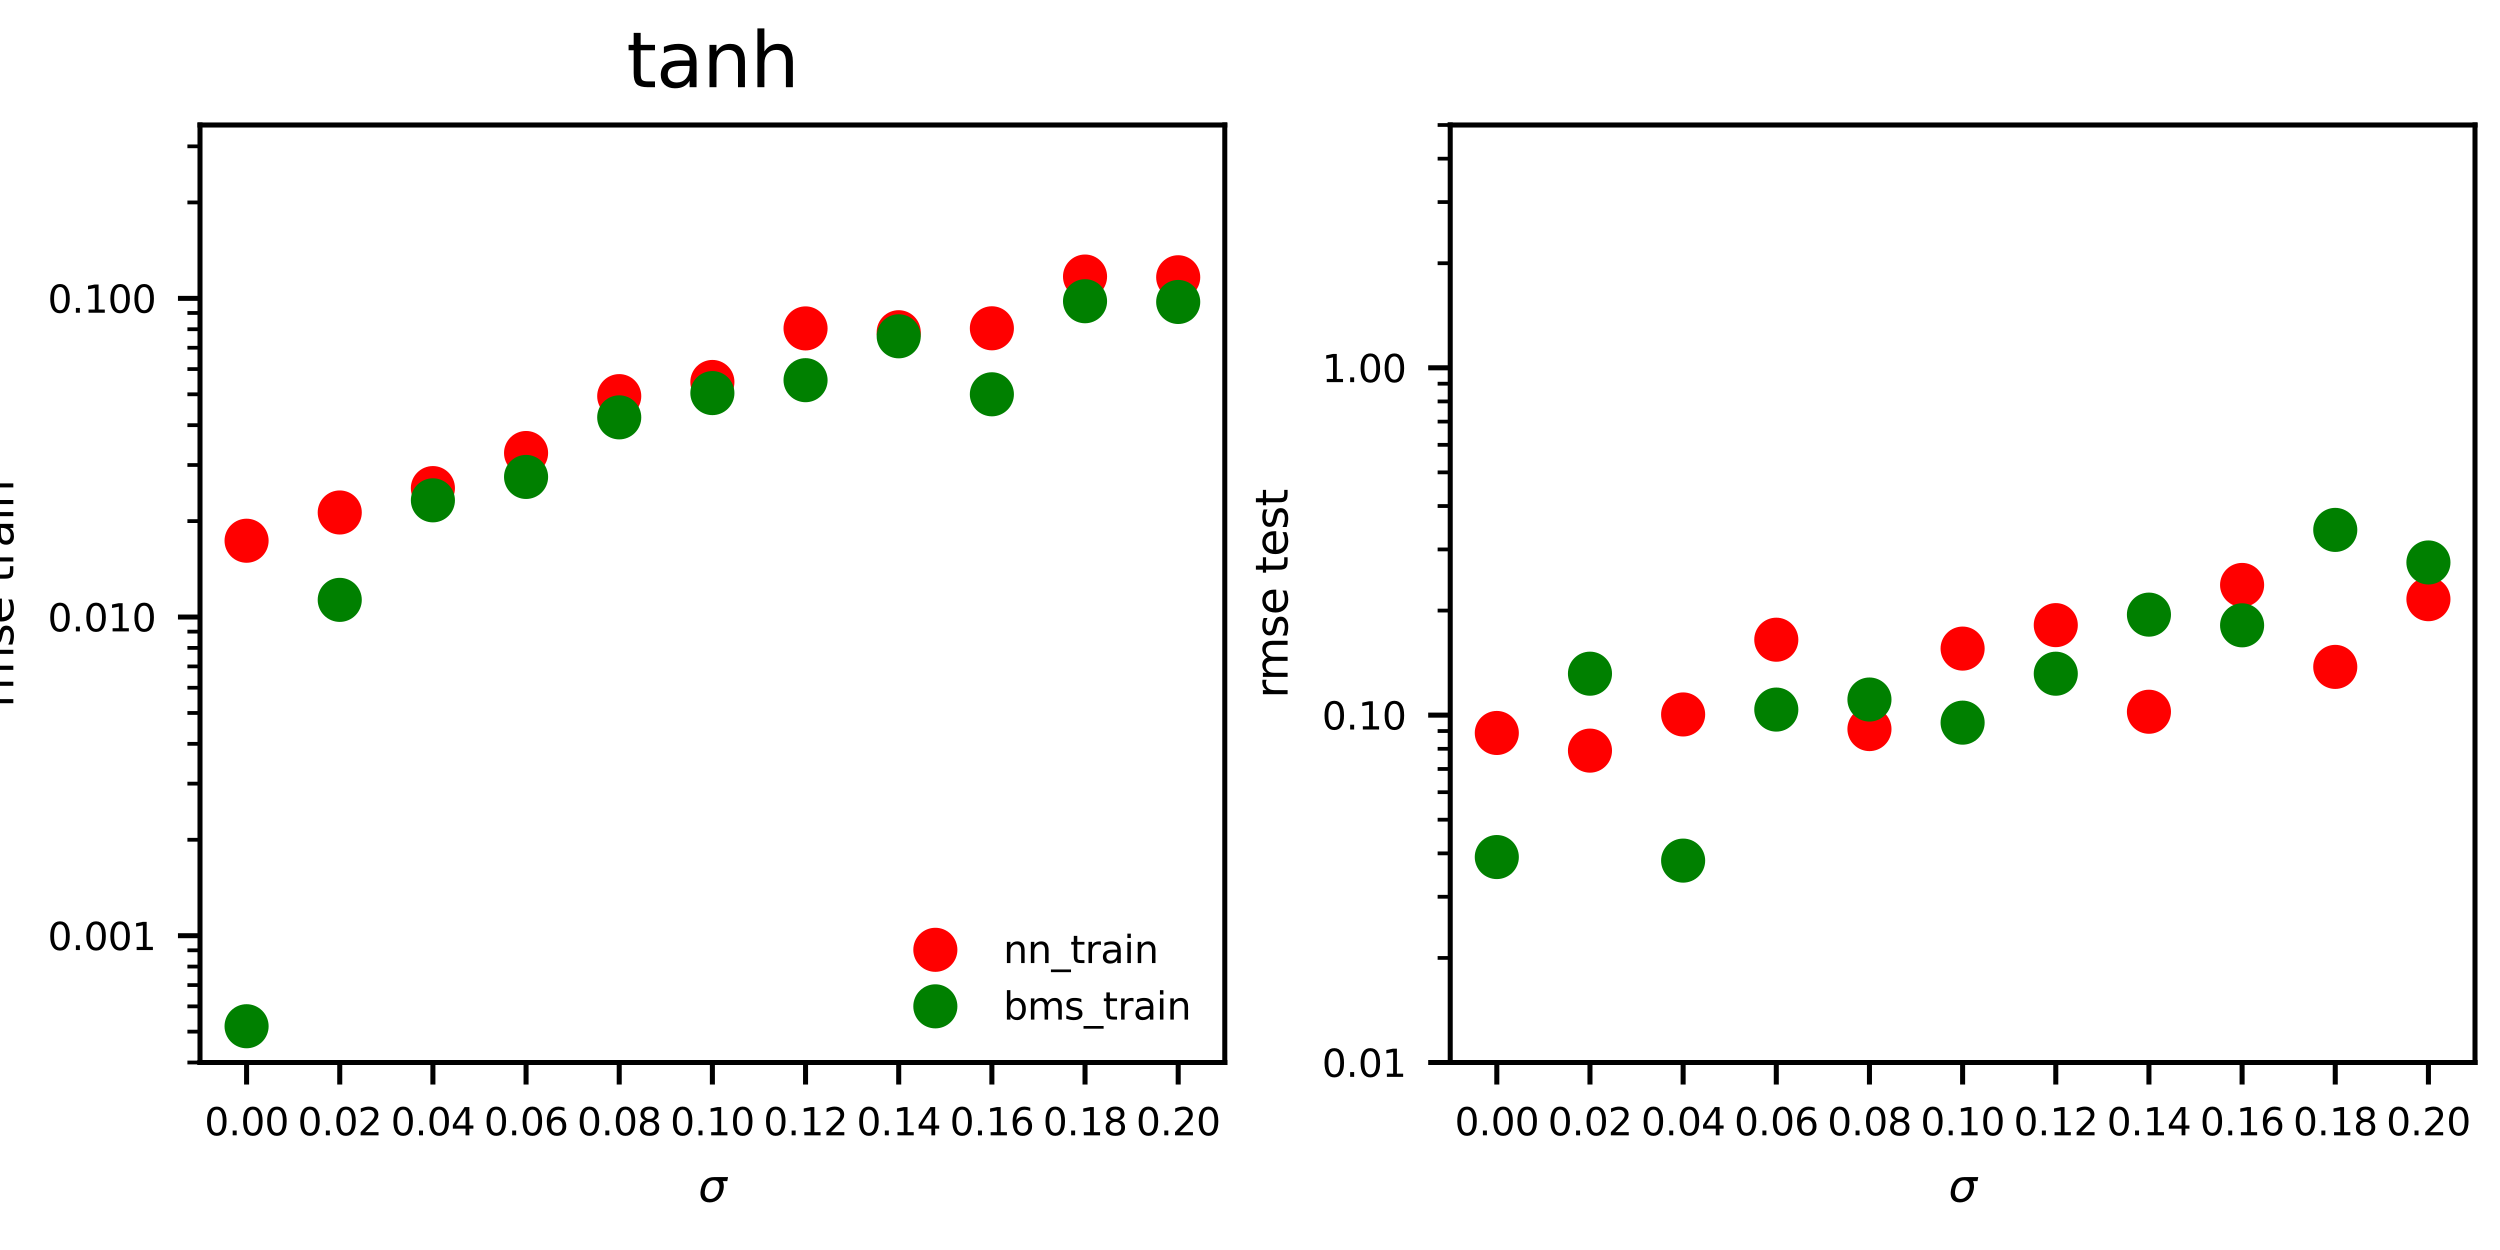 <?xml version="1.0" encoding="utf-8" standalone="no"?>
<!DOCTYPE svg PUBLIC "-//W3C//DTD SVG 1.1//EN"
  "http://www.w3.org/Graphics/SVG/1.1/DTD/svg11.dtd">
<svg xmlns:xlink="http://www.w3.org/1999/xlink" width="396.85pt" height="198.425pt" viewBox="0 0 396.85 198.425" xmlns="http://www.w3.org/2000/svg" version="1.1">
 <defs>
  <style type="text/css">*{stroke-linejoin: round; stroke-linecap: butt}</style>
 </defs>
 <g id="figure_1">
  <g id="patch_1">
   <path d="M 0 198.425 
L 396.85 198.425 
L 396.85 0 
L 0 0 
z
" style="fill: #ffffff"/>
  </g>
  <g id="axes_1">
   <g id="patch_2">
    <path d="M 31.748 168.661 
L 194.421 168.661 
L 194.421 19.843 
L 31.748 19.843 
z
" style="fill: #ffffff"/>
   </g>
   <g id="matplotlib.axis_1">
    <g id="xtick_1">
     <g id="line2d_1">
      <defs>
       <path id="m639a76bde9" d="M 0 0 
L 0 3.5 
" style="stroke: #000000; stroke-width: 0.8"/>
      </defs>
      <g>
       <use xlink:href="#m639a76bde9" x="39.142" y="168.661" style="stroke: #000000; stroke-width: 0.8"/>
      </g>
     </g>
     <g id="text_1">
      <!-- 0.00 -->
      <g transform="translate(32.463 180.22) scale(0.06 -0.06)">
       <defs>
        <path id="DejaVuSans-30" d="M 2034 4250 
Q 1547 4250 1301 3770 
Q 1056 3291 1056 2328 
Q 1056 1369 1301 889 
Q 1547 409 2034 409 
Q 2525 409 2770 889 
Q 3016 1369 3016 2328 
Q 3016 3291 2770 3770 
Q 2525 4250 2034 4250 
z
M 2034 4750 
Q 2819 4750 3233 4129 
Q 3647 3509 3647 2328 
Q 3647 1150 3233 529 
Q 2819 -91 2034 -91 
Q 1250 -91 836 529 
Q 422 1150 422 2328 
Q 422 3509 836 4129 
Q 1250 4750 2034 4750 
z
" transform="scale(0.016)"/>
        <path id="DejaVuSans-2e" d="M 684 794 
L 1344 794 
L 1344 0 
L 684 0 
L 684 794 
z
" transform="scale(0.016)"/>
       </defs>
       <use xlink:href="#DejaVuSans-30"/>
       <use xlink:href="#DejaVuSans-2e" x="63.623"/>
       <use xlink:href="#DejaVuSans-30" x="95.41"/>
       <use xlink:href="#DejaVuSans-30" x="159.033"/>
      </g>
     </g>
    </g>
    <g id="xtick_2">
     <g id="line2d_2">
      <g>
       <use xlink:href="#m639a76bde9" x="53.931" y="168.661" style="stroke: #000000; stroke-width: 0.8"/>
      </g>
     </g>
     <g id="text_2">
      <!-- 0.02 -->
      <g transform="translate(47.251 180.22) scale(0.06 -0.06)">
       <defs>
        <path id="DejaVuSans-32" d="M 1228 531 
L 3431 531 
L 3431 0 
L 469 0 
L 469 531 
Q 828 903 1448 1529 
Q 2069 2156 2228 2338 
Q 2531 2678 2651 2914 
Q 2772 3150 2772 3378 
Q 2772 3750 2511 3984 
Q 2250 4219 1831 4219 
Q 1534 4219 1204 4116 
Q 875 4013 500 3803 
L 500 4441 
Q 881 4594 1212 4672 
Q 1544 4750 1819 4750 
Q 2544 4750 2975 4387 
Q 3406 4025 3406 3419 
Q 3406 3131 3298 2873 
Q 3191 2616 2906 2266 
Q 2828 2175 2409 1742 
Q 1991 1309 1228 531 
z
" transform="scale(0.016)"/>
       </defs>
       <use xlink:href="#DejaVuSans-30"/>
       <use xlink:href="#DejaVuSans-2e" x="63.623"/>
       <use xlink:href="#DejaVuSans-30" x="95.41"/>
       <use xlink:href="#DejaVuSans-32" x="159.033"/>
      </g>
     </g>
    </g>
    <g id="xtick_3">
     <g id="line2d_3">
      <g>
       <use xlink:href="#m639a76bde9" x="68.719" y="168.661" style="stroke: #000000; stroke-width: 0.8"/>
      </g>
     </g>
     <g id="text_3">
      <!-- 0.04 -->
      <g transform="translate(62.039 180.22) scale(0.06 -0.06)">
       <defs>
        <path id="DejaVuSans-34" d="M 2419 4116 
L 825 1625 
L 2419 1625 
L 2419 4116 
z
M 2253 4666 
L 3047 4666 
L 3047 1625 
L 3713 1625 
L 3713 1100 
L 3047 1100 
L 3047 0 
L 2419 0 
L 2419 1100 
L 313 1100 
L 313 1709 
L 2253 4666 
z
" transform="scale(0.016)"/>
       </defs>
       <use xlink:href="#DejaVuSans-30"/>
       <use xlink:href="#DejaVuSans-2e" x="63.623"/>
       <use xlink:href="#DejaVuSans-30" x="95.41"/>
       <use xlink:href="#DejaVuSans-34" x="159.033"/>
      </g>
     </g>
    </g>
    <g id="xtick_4">
     <g id="line2d_4">
      <g>
       <use xlink:href="#m639a76bde9" x="83.508" y="168.661" style="stroke: #000000; stroke-width: 0.8"/>
      </g>
     </g>
     <g id="text_4">
      <!-- 0.06 -->
      <g transform="translate(76.828 180.22) scale(0.06 -0.06)">
       <defs>
        <path id="DejaVuSans-36" d="M 2113 2584 
Q 1688 2584 1439 2293 
Q 1191 2003 1191 1497 
Q 1191 994 1439 701 
Q 1688 409 2113 409 
Q 2538 409 2786 701 
Q 3034 994 3034 1497 
Q 3034 2003 2786 2293 
Q 2538 2584 2113 2584 
z
M 3366 4563 
L 3366 3988 
Q 3128 4100 2886 4159 
Q 2644 4219 2406 4219 
Q 1781 4219 1451 3797 
Q 1122 3375 1075 2522 
Q 1259 2794 1537 2939 
Q 1816 3084 2150 3084 
Q 2853 3084 3261 2657 
Q 3669 2231 3669 1497 
Q 3669 778 3244 343 
Q 2819 -91 2113 -91 
Q 1303 -91 875 529 
Q 447 1150 447 2328 
Q 447 3434 972 4092 
Q 1497 4750 2381 4750 
Q 2619 4750 2861 4703 
Q 3103 4656 3366 4563 
z
" transform="scale(0.016)"/>
       </defs>
       <use xlink:href="#DejaVuSans-30"/>
       <use xlink:href="#DejaVuSans-2e" x="63.623"/>
       <use xlink:href="#DejaVuSans-30" x="95.41"/>
       <use xlink:href="#DejaVuSans-36" x="159.033"/>
      </g>
     </g>
    </g>
    <g id="xtick_5">
     <g id="line2d_5">
      <g>
       <use xlink:href="#m639a76bde9" x="98.296" y="168.661" style="stroke: #000000; stroke-width: 0.8"/>
      </g>
     </g>
     <g id="text_5">
      <!-- 0.08 -->
      <g transform="translate(91.616 180.22) scale(0.06 -0.06)">
       <defs>
        <path id="DejaVuSans-38" d="M 2034 2216 
Q 1584 2216 1326 1975 
Q 1069 1734 1069 1313 
Q 1069 891 1326 650 
Q 1584 409 2034 409 
Q 2484 409 2743 651 
Q 3003 894 3003 1313 
Q 3003 1734 2745 1975 
Q 2488 2216 2034 2216 
z
M 1403 2484 
Q 997 2584 770 2862 
Q 544 3141 544 3541 
Q 544 4100 942 4425 
Q 1341 4750 2034 4750 
Q 2731 4750 3128 4425 
Q 3525 4100 3525 3541 
Q 3525 3141 3298 2862 
Q 3072 2584 2669 2484 
Q 3125 2378 3379 2068 
Q 3634 1759 3634 1313 
Q 3634 634 3220 271 
Q 2806 -91 2034 -91 
Q 1263 -91 848 271 
Q 434 634 434 1313 
Q 434 1759 690 2068 
Q 947 2378 1403 2484 
z
M 1172 3481 
Q 1172 3119 1398 2916 
Q 1625 2713 2034 2713 
Q 2441 2713 2670 2916 
Q 2900 3119 2900 3481 
Q 2900 3844 2670 4047 
Q 2441 4250 2034 4250 
Q 1625 4250 1398 4047 
Q 1172 3844 1172 3481 
z
" transform="scale(0.016)"/>
       </defs>
       <use xlink:href="#DejaVuSans-30"/>
       <use xlink:href="#DejaVuSans-2e" x="63.623"/>
       <use xlink:href="#DejaVuSans-30" x="95.41"/>
       <use xlink:href="#DejaVuSans-38" x="159.033"/>
      </g>
     </g>
    </g>
    <g id="xtick_6">
     <g id="line2d_6">
      <g>
       <use xlink:href="#m639a76bde9" x="113.084" y="168.661" style="stroke: #000000; stroke-width: 0.8"/>
      </g>
     </g>
     <g id="text_6">
      <!-- 0.10 -->
      <g transform="translate(106.405 180.22) scale(0.06 -0.06)">
       <defs>
        <path id="DejaVuSans-31" d="M 794 531 
L 1825 531 
L 1825 4091 
L 703 3866 
L 703 4441 
L 1819 4666 
L 2450 4666 
L 2450 531 
L 3481 531 
L 3481 0 
L 794 0 
L 794 531 
z
" transform="scale(0.016)"/>
       </defs>
       <use xlink:href="#DejaVuSans-30"/>
       <use xlink:href="#DejaVuSans-2e" x="63.623"/>
       <use xlink:href="#DejaVuSans-31" x="95.41"/>
       <use xlink:href="#DejaVuSans-30" x="159.033"/>
      </g>
     </g>
    </g>
    <g id="xtick_7">
     <g id="line2d_7">
      <g>
       <use xlink:href="#m639a76bde9" x="127.873" y="168.661" style="stroke: #000000; stroke-width: 0.8"/>
      </g>
     </g>
     <g id="text_7">
      <!-- 0.12 -->
      <g transform="translate(121.193 180.22) scale(0.06 -0.06)">
       <use xlink:href="#DejaVuSans-30"/>
       <use xlink:href="#DejaVuSans-2e" x="63.623"/>
       <use xlink:href="#DejaVuSans-31" x="95.41"/>
       <use xlink:href="#DejaVuSans-32" x="159.033"/>
      </g>
     </g>
    </g>
    <g id="xtick_8">
     <g id="line2d_8">
      <g>
       <use xlink:href="#m639a76bde9" x="142.661" y="168.661" style="stroke: #000000; stroke-width: 0.8"/>
      </g>
     </g>
     <g id="text_8">
      <!-- 0.14 -->
      <g transform="translate(135.982 180.22) scale(0.06 -0.06)">
       <use xlink:href="#DejaVuSans-30"/>
       <use xlink:href="#DejaVuSans-2e" x="63.623"/>
       <use xlink:href="#DejaVuSans-31" x="95.41"/>
       <use xlink:href="#DejaVuSans-34" x="159.033"/>
      </g>
     </g>
    </g>
    <g id="xtick_9">
     <g id="line2d_9">
      <g>
       <use xlink:href="#m639a76bde9" x="157.45" y="168.661" style="stroke: #000000; stroke-width: 0.8"/>
      </g>
     </g>
     <g id="text_9">
      <!-- 0.16 -->
      <g transform="translate(150.77 180.22) scale(0.06 -0.06)">
       <use xlink:href="#DejaVuSans-30"/>
       <use xlink:href="#DejaVuSans-2e" x="63.623"/>
       <use xlink:href="#DejaVuSans-31" x="95.41"/>
       <use xlink:href="#DejaVuSans-36" x="159.033"/>
      </g>
     </g>
    </g>
    <g id="xtick_10">
     <g id="line2d_10">
      <g>
       <use xlink:href="#m639a76bde9" x="172.238" y="168.661" style="stroke: #000000; stroke-width: 0.8"/>
      </g>
     </g>
     <g id="text_10">
      <!-- 0.18 -->
      <g transform="translate(165.559 180.22) scale(0.06 -0.06)">
       <use xlink:href="#DejaVuSans-30"/>
       <use xlink:href="#DejaVuSans-2e" x="63.623"/>
       <use xlink:href="#DejaVuSans-31" x="95.41"/>
       <use xlink:href="#DejaVuSans-38" x="159.033"/>
      </g>
     </g>
    </g>
    <g id="xtick_11">
     <g id="line2d_11">
      <g>
       <use xlink:href="#m639a76bde9" x="187.027" y="168.661" style="stroke: #000000; stroke-width: 0.8"/>
      </g>
     </g>
     <g id="text_11">
      <!-- 0.20 -->
      <g transform="translate(180.347 180.22) scale(0.06 -0.06)">
       <use xlink:href="#DejaVuSans-30"/>
       <use xlink:href="#DejaVuSans-2e" x="63.623"/>
       <use xlink:href="#DejaVuSans-32" x="95.41"/>
       <use xlink:href="#DejaVuSans-30" x="159.033"/>
      </g>
     </g>
    </g>
    <g id="text_12">
     <!-- $\sigma$ -->
     <g transform="translate(110.844 190.787) scale(0.07 -0.07)">
      <defs>
       <path id="DejaVuSans-Oblique-3c3" d="M 2219 3044 
Q 1744 3044 1422 2700 
Q 1081 2341 969 1747 
Q 844 1119 1044 756 
Q 1241 397 1706 397 
Q 2166 397 2503 759 
Q 2844 1122 2966 1747 
Q 3075 2319 2881 2700 
Q 2700 3044 2219 3044 
z
M 2309 3503 
L 4219 3500 
L 4106 2925 
L 3463 2925 
Q 3706 2438 3575 1747 
Q 3406 888 2884 400 
Q 2359 -91 1609 -91 
Q 856 -91 525 400 
Q 194 888 363 1747 
Q 528 2609 1050 3097 
Q 1484 3503 2309 3503 
z
" transform="scale(0.016)"/>
      </defs>
      <use xlink:href="#DejaVuSans-Oblique-3c3" transform="translate(0 0.266)"/>
     </g>
    </g>
   </g>
   <g id="matplotlib.axis_2">
    <g id="ytick_1">
     <g id="line2d_12">
      <defs>
       <path id="mb7e9d8f426" d="M 0 0 
L -3.5 0 
" style="stroke: #000000; stroke-width: 0.8"/>
      </defs>
      <g>
       <use xlink:href="#mb7e9d8f426" x="31.748" y="148.532" style="stroke: #000000; stroke-width: 0.8"/>
      </g>
     </g>
     <g id="text_13">
      <!-- 0.001 -->
      <g transform="translate(7.571 150.812) scale(0.06 -0.06)">
       <use xlink:href="#DejaVuSans-30"/>
       <use xlink:href="#DejaVuSans-2e" x="63.623"/>
       <use xlink:href="#DejaVuSans-30" x="95.41"/>
       <use xlink:href="#DejaVuSans-30" x="159.033"/>
       <use xlink:href="#DejaVuSans-31" x="222.656"/>
      </g>
     </g>
    </g>
    <g id="ytick_2">
     <g id="line2d_13">
      <g>
       <use xlink:href="#mb7e9d8f426" x="31.748" y="97.948" style="stroke: #000000; stroke-width: 0.8"/>
      </g>
     </g>
     <g id="text_14">
      <!-- 0.010 -->
      <g transform="translate(7.571 100.227) scale(0.06 -0.06)">
       <use xlink:href="#DejaVuSans-30"/>
       <use xlink:href="#DejaVuSans-2e" x="63.623"/>
       <use xlink:href="#DejaVuSans-30" x="95.41"/>
       <use xlink:href="#DejaVuSans-31" x="159.033"/>
       <use xlink:href="#DejaVuSans-30" x="222.656"/>
      </g>
     </g>
    </g>
    <g id="ytick_3">
     <g id="line2d_14">
      <g>
       <use xlink:href="#mb7e9d8f426" x="31.748" y="47.364" style="stroke: #000000; stroke-width: 0.8"/>
      </g>
     </g>
     <g id="text_15">
      <!-- 0.100 -->
      <g transform="translate(7.571 49.643) scale(0.06 -0.06)">
       <use xlink:href="#DejaVuSans-30"/>
       <use xlink:href="#DejaVuSans-2e" x="63.623"/>
       <use xlink:href="#DejaVuSans-31" x="95.41"/>
       <use xlink:href="#DejaVuSans-30" x="159.033"/>
       <use xlink:href="#DejaVuSans-30" x="222.656"/>
      </g>
     </g>
    </g>
    <g id="ytick_4">
     <g id="line2d_15">
      <defs>
       <path id="md02cc6e3e8" d="M 0 0 
L -2 0 
" style="stroke: #000000; stroke-width: 0.6"/>
      </defs>
      <g>
       <use xlink:href="#md02cc6e3e8" x="31.748" y="168.661" style="stroke: #000000; stroke-width: 0.6"/>
      </g>
     </g>
    </g>
    <g id="ytick_5">
     <g id="line2d_16">
      <g>
       <use xlink:href="#md02cc6e3e8" x="31.748" y="163.759" style="stroke: #000000; stroke-width: 0.6"/>
      </g>
     </g>
    </g>
    <g id="ytick_6">
     <g id="line2d_17">
      <g>
       <use xlink:href="#md02cc6e3e8" x="31.748" y="159.754" style="stroke: #000000; stroke-width: 0.6"/>
      </g>
     </g>
    </g>
    <g id="ytick_7">
     <g id="line2d_18">
      <g>
       <use xlink:href="#md02cc6e3e8" x="31.748" y="156.368" style="stroke: #000000; stroke-width: 0.6"/>
      </g>
     </g>
    </g>
    <g id="ytick_8">
     <g id="line2d_19">
      <g>
       <use xlink:href="#md02cc6e3e8" x="31.748" y="153.434" style="stroke: #000000; stroke-width: 0.6"/>
      </g>
     </g>
    </g>
    <g id="ytick_9">
     <g id="line2d_20">
      <g>
       <use xlink:href="#md02cc6e3e8" x="31.748" y="150.847" style="stroke: #000000; stroke-width: 0.6"/>
      </g>
     </g>
    </g>
    <g id="ytick_10">
     <g id="line2d_21">
      <g>
       <use xlink:href="#md02cc6e3e8" x="31.748" y="133.305" style="stroke: #000000; stroke-width: 0.6"/>
      </g>
     </g>
    </g>
    <g id="ytick_11">
     <g id="line2d_22">
      <g>
       <use xlink:href="#md02cc6e3e8" x="31.748" y="124.397" style="stroke: #000000; stroke-width: 0.6"/>
      </g>
     </g>
    </g>
    <g id="ytick_12">
     <g id="line2d_23">
      <g>
       <use xlink:href="#md02cc6e3e8" x="31.748" y="118.077" style="stroke: #000000; stroke-width: 0.6"/>
      </g>
     </g>
    </g>
    <g id="ytick_13">
     <g id="line2d_24">
      <g>
       <use xlink:href="#md02cc6e3e8" x="31.748" y="113.175" style="stroke: #000000; stroke-width: 0.6"/>
      </g>
     </g>
    </g>
    <g id="ytick_14">
     <g id="line2d_25">
      <g>
       <use xlink:href="#md02cc6e3e8" x="31.748" y="109.17" style="stroke: #000000; stroke-width: 0.6"/>
      </g>
     </g>
    </g>
    <g id="ytick_15">
     <g id="line2d_26">
      <g>
       <use xlink:href="#md02cc6e3e8" x="31.748" y="105.783" style="stroke: #000000; stroke-width: 0.6"/>
      </g>
     </g>
    </g>
    <g id="ytick_16">
     <g id="line2d_27">
      <g>
       <use xlink:href="#md02cc6e3e8" x="31.748" y="102.85" style="stroke: #000000; stroke-width: 0.6"/>
      </g>
     </g>
    </g>
    <g id="ytick_17">
     <g id="line2d_28">
      <g>
       <use xlink:href="#md02cc6e3e8" x="31.748" y="100.262" style="stroke: #000000; stroke-width: 0.6"/>
      </g>
     </g>
    </g>
    <g id="ytick_18">
     <g id="line2d_29">
      <g>
       <use xlink:href="#md02cc6e3e8" x="31.748" y="82.721" style="stroke: #000000; stroke-width: 0.6"/>
      </g>
     </g>
    </g>
    <g id="ytick_19">
     <g id="line2d_30">
      <g>
       <use xlink:href="#md02cc6e3e8" x="31.748" y="73.813" style="stroke: #000000; stroke-width: 0.6"/>
      </g>
     </g>
    </g>
    <g id="ytick_20">
     <g id="line2d_31">
      <g>
       <use xlink:href="#md02cc6e3e8" x="31.748" y="67.493" style="stroke: #000000; stroke-width: 0.6"/>
      </g>
     </g>
    </g>
    <g id="ytick_21">
     <g id="line2d_32">
      <g>
       <use xlink:href="#md02cc6e3e8" x="31.748" y="62.591" style="stroke: #000000; stroke-width: 0.6"/>
      </g>
     </g>
    </g>
    <g id="ytick_22">
     <g id="line2d_33">
      <g>
       <use xlink:href="#md02cc6e3e8" x="31.748" y="58.586" style="stroke: #000000; stroke-width: 0.6"/>
      </g>
     </g>
    </g>
    <g id="ytick_23">
     <g id="line2d_34">
      <g>
       <use xlink:href="#md02cc6e3e8" x="31.748" y="55.199" style="stroke: #000000; stroke-width: 0.6"/>
      </g>
     </g>
    </g>
    <g id="ytick_24">
     <g id="line2d_35">
      <g>
       <use xlink:href="#md02cc6e3e8" x="31.748" y="52.266" style="stroke: #000000; stroke-width: 0.6"/>
      </g>
     </g>
    </g>
    <g id="ytick_25">
     <g id="line2d_36">
      <g>
       <use xlink:href="#md02cc6e3e8" x="31.748" y="49.678" style="stroke: #000000; stroke-width: 0.6"/>
      </g>
     </g>
    </g>
    <g id="ytick_26">
     <g id="line2d_37">
      <g>
       <use xlink:href="#md02cc6e3e8" x="31.748" y="32.136" style="stroke: #000000; stroke-width: 0.6"/>
      </g>
     </g>
    </g>
    <g id="ytick_27">
     <g id="line2d_38">
      <g>
       <use xlink:href="#md02cc6e3e8" x="31.748" y="23.229" style="stroke: #000000; stroke-width: 0.6"/>
      </g>
     </g>
    </g>
    <g id="text_16">
     <!-- rmse train -->
     <g transform="translate(2.115 112.274) rotate(-90) scale(0.07 -0.07)">
      <defs>
       <path id="DejaVuSans-72" d="M 2631 2963 
Q 2534 3019 2420 3045 
Q 2306 3072 2169 3072 
Q 1681 3072 1420 2755 
Q 1159 2438 1159 1844 
L 1159 0 
L 581 0 
L 581 3500 
L 1159 3500 
L 1159 2956 
Q 1341 3275 1631 3429 
Q 1922 3584 2338 3584 
Q 2397 3584 2469 3576 
Q 2541 3569 2628 3553 
L 2631 2963 
z
" transform="scale(0.016)"/>
       <path id="DejaVuSans-6d" d="M 3328 2828 
Q 3544 3216 3844 3400 
Q 4144 3584 4550 3584 
Q 5097 3584 5394 3201 
Q 5691 2819 5691 2113 
L 5691 0 
L 5113 0 
L 5113 2094 
Q 5113 2597 4934 2840 
Q 4756 3084 4391 3084 
Q 3944 3084 3684 2787 
Q 3425 2491 3425 1978 
L 3425 0 
L 2847 0 
L 2847 2094 
Q 2847 2600 2669 2842 
Q 2491 3084 2119 3084 
Q 1678 3084 1418 2786 
Q 1159 2488 1159 1978 
L 1159 0 
L 581 0 
L 581 3500 
L 1159 3500 
L 1159 2956 
Q 1356 3278 1631 3431 
Q 1906 3584 2284 3584 
Q 2666 3584 2933 3390 
Q 3200 3197 3328 2828 
z
" transform="scale(0.016)"/>
       <path id="DejaVuSans-73" d="M 2834 3397 
L 2834 2853 
Q 2591 2978 2328 3040 
Q 2066 3103 1784 3103 
Q 1356 3103 1142 2972 
Q 928 2841 928 2578 
Q 928 2378 1081 2264 
Q 1234 2150 1697 2047 
L 1894 2003 
Q 2506 1872 2764 1633 
Q 3022 1394 3022 966 
Q 3022 478 2636 193 
Q 2250 -91 1575 -91 
Q 1294 -91 989 -36 
Q 684 19 347 128 
L 347 722 
Q 666 556 975 473 
Q 1284 391 1588 391 
Q 1994 391 2212 530 
Q 2431 669 2431 922 
Q 2431 1156 2273 1281 
Q 2116 1406 1581 1522 
L 1381 1569 
Q 847 1681 609 1914 
Q 372 2147 372 2553 
Q 372 3047 722 3315 
Q 1072 3584 1716 3584 
Q 2034 3584 2315 3537 
Q 2597 3491 2834 3397 
z
" transform="scale(0.016)"/>
       <path id="DejaVuSans-65" d="M 3597 1894 
L 3597 1613 
L 953 1613 
Q 991 1019 1311 708 
Q 1631 397 2203 397 
Q 2534 397 2845 478 
Q 3156 559 3463 722 
L 3463 178 
Q 3153 47 2828 -22 
Q 2503 -91 2169 -91 
Q 1331 -91 842 396 
Q 353 884 353 1716 
Q 353 2575 817 3079 
Q 1281 3584 2069 3584 
Q 2775 3584 3186 3129 
Q 3597 2675 3597 1894 
z
M 3022 2063 
Q 3016 2534 2758 2815 
Q 2500 3097 2075 3097 
Q 1594 3097 1305 2825 
Q 1016 2553 972 2059 
L 3022 2063 
z
" transform="scale(0.016)"/>
       <path id="DejaVuSans-20" transform="scale(0.016)"/>
       <path id="DejaVuSans-74" d="M 1172 4494 
L 1172 3500 
L 2356 3500 
L 2356 3053 
L 1172 3053 
L 1172 1153 
Q 1172 725 1289 603 
Q 1406 481 1766 481 
L 2356 481 
L 2356 0 
L 1766 0 
Q 1100 0 847 248 
Q 594 497 594 1153 
L 594 3053 
L 172 3053 
L 172 3500 
L 594 3500 
L 594 4494 
L 1172 4494 
z
" transform="scale(0.016)"/>
       <path id="DejaVuSans-61" d="M 2194 1759 
Q 1497 1759 1228 1600 
Q 959 1441 959 1056 
Q 959 750 1161 570 
Q 1363 391 1709 391 
Q 2188 391 2477 730 
Q 2766 1069 2766 1631 
L 2766 1759 
L 2194 1759 
z
M 3341 1997 
L 3341 0 
L 2766 0 
L 2766 531 
Q 2569 213 2275 61 
Q 1981 -91 1556 -91 
Q 1019 -91 701 211 
Q 384 513 384 1019 
Q 384 1609 779 1909 
Q 1175 2209 1959 2209 
L 2766 2209 
L 2766 2266 
Q 2766 2663 2505 2880 
Q 2244 3097 1772 3097 
Q 1472 3097 1187 3025 
Q 903 2953 641 2809 
L 641 3341 
Q 956 3463 1253 3523 
Q 1550 3584 1831 3584 
Q 2591 3584 2966 3190 
Q 3341 2797 3341 1997 
z
" transform="scale(0.016)"/>
       <path id="DejaVuSans-69" d="M 603 3500 
L 1178 3500 
L 1178 0 
L 603 0 
L 603 3500 
z
M 603 4863 
L 1178 4863 
L 1178 4134 
L 603 4134 
L 603 4863 
z
" transform="scale(0.016)"/>
       <path id="DejaVuSans-6e" d="M 3513 2113 
L 3513 0 
L 2938 0 
L 2938 2094 
Q 2938 2591 2744 2837 
Q 2550 3084 2163 3084 
Q 1697 3084 1428 2787 
Q 1159 2491 1159 1978 
L 1159 0 
L 581 0 
L 581 3500 
L 1159 3500 
L 1159 2956 
Q 1366 3272 1645 3428 
Q 1925 3584 2291 3584 
Q 2894 3584 3203 3211 
Q 3513 2838 3513 2113 
z
" transform="scale(0.016)"/>
      </defs>
      <use xlink:href="#DejaVuSans-72"/>
      <use xlink:href="#DejaVuSans-6d" x="39.363"/>
      <use xlink:href="#DejaVuSans-73" x="136.775"/>
      <use xlink:href="#DejaVuSans-65" x="188.875"/>
      <use xlink:href="#DejaVuSans-20" x="250.398"/>
      <use xlink:href="#DejaVuSans-74" x="282.186"/>
      <use xlink:href="#DejaVuSans-72" x="321.395"/>
      <use xlink:href="#DejaVuSans-61" x="362.508"/>
      <use xlink:href="#DejaVuSans-69" x="423.787"/>
      <use xlink:href="#DejaVuSans-6e" x="451.57"/>
     </g>
    </g>
   </g>
   <g id="LineCollection_1">
    <path d="M 39.142 85.846 
L 39.142 85.825 
" clip-path="url(#pe7c0b3cf5f)" style="fill: none; stroke: #ff0000; stroke-width: 1.5"/>
    <path d="M 53.931 81.387 
L 53.931 81.315 
" clip-path="url(#pe7c0b3cf5f)" style="fill: none; stroke: #ff0000; stroke-width: 1.5"/>
    <path d="M 68.719 77.507 
L 68.719 77.458 
" clip-path="url(#pe7c0b3cf5f)" style="fill: none; stroke: #ff0000; stroke-width: 1.5"/>
    <path d="M 83.508 71.933 
L 83.508 71.891 
" clip-path="url(#pe7c0b3cf5f)" style="fill: none; stroke: #ff0000; stroke-width: 1.5"/>
    <path d="M 98.296 62.891 
L 98.296 62.874 
" clip-path="url(#pe7c0b3cf5f)" style="fill: none; stroke: #ff0000; stroke-width: 1.5"/>
    <path d="M 113.084 60.655 
L 113.084 60.612 
" clip-path="url(#pe7c0b3cf5f)" style="fill: none; stroke: #ff0000; stroke-width: 1.5"/>
    <path d="M 127.873 52.148 
L 127.873 52.115 
" clip-path="url(#pe7c0b3cf5f)" style="fill: none; stroke: #ff0000; stroke-width: 1.5"/>
    <path d="M 142.661 52.745 
L 142.661 52.73 
" clip-path="url(#pe7c0b3cf5f)" style="fill: none; stroke: #ff0000; stroke-width: 1.5"/>
    <path d="M 157.45 52.115 
L 157.45 52.114 
" clip-path="url(#pe7c0b3cf5f)" style="fill: none; stroke: #ff0000; stroke-width: 1.5"/>
    <path d="M 172.238 43.913 
L 172.238 43.885 
" clip-path="url(#pe7c0b3cf5f)" style="fill: none; stroke: #ff0000; stroke-width: 1.5"/>
    <path d="M 187.027 44.017 
L 187.027 44.008 
" clip-path="url(#pe7c0b3cf5f)" style="fill: none; stroke: #ff0000; stroke-width: 1.5"/>
   </g>
   <g id="LineCollection_2">
    <path d="M 39.142 163.149 
L 39.142 162.666 
" clip-path="url(#pe7c0b3cf5f)" style="fill: none; stroke: #008000; stroke-width: 1.5"/>
    <path d="M 53.931 95.226 
L 53.931 95.221 
" clip-path="url(#pe7c0b3cf5f)" style="fill: none; stroke: #008000; stroke-width: 1.5"/>
    <path d="M 68.719 79.426 
L 68.719 79.419 
" clip-path="url(#pe7c0b3cf5f)" style="fill: none; stroke: #008000; stroke-width: 1.5"/>
    <path d="M 83.508 75.712 
L 83.508 75.706 
" clip-path="url(#pe7c0b3cf5f)" style="fill: none; stroke: #008000; stroke-width: 1.5"/>
    <path d="M 98.296 66.255 
L 98.296 66.251 
" clip-path="url(#pe7c0b3cf5f)" style="fill: none; stroke: #008000; stroke-width: 1.5"/>
    <path d="M 113.084 62.4 
L 113.084 62.397 
" clip-path="url(#pe7c0b3cf5f)" style="fill: none; stroke: #008000; stroke-width: 1.5"/>
    <path d="M 127.873 60.353 
L 127.873 60.35 
" clip-path="url(#pe7c0b3cf5f)" style="fill: none; stroke: #008000; stroke-width: 1.5"/>
    <path d="M 142.661 53.386 
L 142.661 53.386 
" clip-path="url(#pe7c0b3cf5f)" style="fill: none; stroke: #008000; stroke-width: 1.5"/>
    <path d="M 157.45 62.592 
L 157.45 62.589 
" clip-path="url(#pe7c0b3cf5f)" style="fill: none; stroke: #008000; stroke-width: 1.5"/>
    <path d="M 172.238 47.818 
L 172.238 47.815 
" clip-path="url(#pe7c0b3cf5f)" style="fill: none; stroke: #008000; stroke-width: 1.5"/>
    <path d="M 187.027 47.935 
L 187.027 47.934 
" clip-path="url(#pe7c0b3cf5f)" style="fill: none; stroke: #008000; stroke-width: 1.5"/>
   </g>
   <g id="line2d_39">
    <defs>
     <path id="maf960f52e3" d="M 0 3 
C 0.796 3 1.559 2.684 2.121 2.121 
C 2.684 1.559 3 0.796 3 0 
C 3 -0.796 2.684 -1.559 2.121 -2.121 
C 1.559 -2.684 0.796 -3 0 -3 
C -0.796 -3 -1.559 -2.684 -2.121 -2.121 
C -2.684 -1.559 -3 -0.796 -3 0 
C -3 0.796 -2.684 1.559 -2.121 2.121 
C -1.559 2.684 -0.796 3 0 3 
z
" style="stroke: #ff0000"/>
    </defs>
    <g clip-path="url(#pe7c0b3cf5f)">
     <use xlink:href="#maf960f52e3" x="39.142" y="85.836" style="fill: #ff0000; stroke: #ff0000"/>
     <use xlink:href="#maf960f52e3" x="53.931" y="81.351" style="fill: #ff0000; stroke: #ff0000"/>
     <use xlink:href="#maf960f52e3" x="68.719" y="77.482" style="fill: #ff0000; stroke: #ff0000"/>
     <use xlink:href="#maf960f52e3" x="83.508" y="71.912" style="fill: #ff0000; stroke: #ff0000"/>
     <use xlink:href="#maf960f52e3" x="98.296" y="62.883" style="fill: #ff0000; stroke: #ff0000"/>
     <use xlink:href="#maf960f52e3" x="113.084" y="60.634" style="fill: #ff0000; stroke: #ff0000"/>
     <use xlink:href="#maf960f52e3" x="127.873" y="52.132" style="fill: #ff0000; stroke: #ff0000"/>
     <use xlink:href="#maf960f52e3" x="142.661" y="52.738" style="fill: #ff0000; stroke: #ff0000"/>
     <use xlink:href="#maf960f52e3" x="157.45" y="52.115" style="fill: #ff0000; stroke: #ff0000"/>
     <use xlink:href="#maf960f52e3" x="172.238" y="43.899" style="fill: #ff0000; stroke: #ff0000"/>
     <use xlink:href="#maf960f52e3" x="187.027" y="44.013" style="fill: #ff0000; stroke: #ff0000"/>
    </g>
   </g>
   <g id="line2d_40">
    <defs>
     <path id="md979b28d81" d="M 0 3 
C 0.796 3 1.559 2.684 2.121 2.121 
C 2.684 1.559 3 0.796 3 0 
C 3 -0.796 2.684 -1.559 2.121 -2.121 
C 1.559 -2.684 0.796 -3 0 -3 
C -0.796 -3 -1.559 -2.684 -2.121 -2.121 
C -2.684 -1.559 -3 -0.796 -3 0 
C -3 0.796 -2.684 1.559 -2.121 2.121 
C -1.559 2.684 -0.796 3 0 3 
z
" style="stroke: #008000"/>
    </defs>
    <g clip-path="url(#pe7c0b3cf5f)">
     <use xlink:href="#md979b28d81" x="39.142" y="162.906" style="fill: #008000; stroke: #008000"/>
     <use xlink:href="#md979b28d81" x="53.931" y="95.224" style="fill: #008000; stroke: #008000"/>
     <use xlink:href="#md979b28d81" x="68.719" y="79.423" style="fill: #008000; stroke: #008000"/>
     <use xlink:href="#md979b28d81" x="83.508" y="75.709" style="fill: #008000; stroke: #008000"/>
     <use xlink:href="#md979b28d81" x="98.296" y="66.253" style="fill: #008000; stroke: #008000"/>
     <use xlink:href="#md979b28d81" x="113.084" y="62.399" style="fill: #008000; stroke: #008000"/>
     <use xlink:href="#md979b28d81" x="127.873" y="60.351" style="fill: #008000; stroke: #008000"/>
     <use xlink:href="#md979b28d81" x="142.661" y="53.386" style="fill: #008000; stroke: #008000"/>
     <use xlink:href="#md979b28d81" x="157.45" y="62.591" style="fill: #008000; stroke: #008000"/>
     <use xlink:href="#md979b28d81" x="172.238" y="47.817" style="fill: #008000; stroke: #008000"/>
     <use xlink:href="#md979b28d81" x="187.027" y="47.935" style="fill: #008000; stroke: #008000"/>
    </g>
   </g>
   <g id="patch_3">
    <path d="M 31.748 168.661 
L 31.748 19.843 
" style="fill: none; stroke: #000000; stroke-width: 0.8; stroke-linejoin: miter; stroke-linecap: square"/>
   </g>
   <g id="patch_4">
    <path d="M 194.421 168.661 
L 194.421 19.843 
" style="fill: none; stroke: #000000; stroke-width: 0.8; stroke-linejoin: miter; stroke-linecap: square"/>
   </g>
   <g id="patch_5">
    <path d="M 31.748 168.661 
L 194.421 168.661 
" style="fill: none; stroke: #000000; stroke-width: 0.8; stroke-linejoin: miter; stroke-linecap: square"/>
   </g>
   <g id="patch_6">
    <path d="M 31.748 19.843 
L 194.421 19.843 
" style="fill: none; stroke: #000000; stroke-width: 0.8; stroke-linejoin: miter; stroke-linecap: square"/>
   </g>
   <g id="text_17">
    <!-- tanh -->
    <g transform="translate(99.45 13.843) scale(0.12 -0.12)">
     <defs>
      <path id="DejaVuSans-68" d="M 3513 2113 
L 3513 0 
L 2938 0 
L 2938 2094 
Q 2938 2591 2744 2837 
Q 2550 3084 2163 3084 
Q 1697 3084 1428 2787 
Q 1159 2491 1159 1978 
L 1159 0 
L 581 0 
L 581 4863 
L 1159 4863 
L 1159 2956 
Q 1366 3272 1645 3428 
Q 1925 3584 2291 3584 
Q 2894 3584 3203 3211 
Q 3513 2838 3513 2113 
z
" transform="scale(0.016)"/>
     </defs>
     <use xlink:href="#DejaVuSans-74"/>
     <use xlink:href="#DejaVuSans-61" x="39.209"/>
     <use xlink:href="#DejaVuSans-6e" x="100.488"/>
     <use xlink:href="#DejaVuSans-68" x="163.867"/>
    </g>
   </g>
   <g id="legend_1">
    <g id="LineCollection_3">
     <path d="M 148.477 153.773 
L 148.477 147.773 
" style="fill: none; stroke: #ff0000; stroke-width: 1.5"/>
    </g>
    <g id="line2d_41"/>
    <g id="line2d_42">
     <g>
      <use xlink:href="#maf960f52e3" x="148.477" y="150.773" style="fill: #ff0000; stroke: #ff0000"/>
     </g>
    </g>
    <g id="text_18">
     <!-- nn_train -->
     <g transform="translate(159.277 152.873) scale(0.06 -0.06)">
      <defs>
       <path id="DejaVuSans-5f" d="M 3263 -1063 
L 3263 -1509 
L -63 -1509 
L -63 -1063 
L 3263 -1063 
z
" transform="scale(0.016)"/>
      </defs>
      <use xlink:href="#DejaVuSans-6e"/>
      <use xlink:href="#DejaVuSans-6e" x="63.379"/>
      <use xlink:href="#DejaVuSans-5f" x="126.758"/>
      <use xlink:href="#DejaVuSans-74" x="176.758"/>
      <use xlink:href="#DejaVuSans-72" x="215.967"/>
      <use xlink:href="#DejaVuSans-61" x="257.08"/>
      <use xlink:href="#DejaVuSans-69" x="318.359"/>
      <use xlink:href="#DejaVuSans-6e" x="346.143"/>
     </g>
    </g>
    <g id="LineCollection_4">
     <path d="M 148.477 162.747 
L 148.477 156.747 
" style="fill: none; stroke: #008000; stroke-width: 1.5"/>
    </g>
    <g id="line2d_43"/>
    <g id="line2d_44">
     <g>
      <use xlink:href="#md979b28d81" x="148.477" y="159.747" style="fill: #008000; stroke: #008000"/>
     </g>
    </g>
    <g id="text_19">
     <!-- bms_train -->
     <g transform="translate(159.277 161.847) scale(0.06 -0.06)">
      <defs>
       <path id="DejaVuSans-62" d="M 3116 1747 
Q 3116 2381 2855 2742 
Q 2594 3103 2138 3103 
Q 1681 3103 1420 2742 
Q 1159 2381 1159 1747 
Q 1159 1113 1420 752 
Q 1681 391 2138 391 
Q 2594 391 2855 752 
Q 3116 1113 3116 1747 
z
M 1159 2969 
Q 1341 3281 1617 3432 
Q 1894 3584 2278 3584 
Q 2916 3584 3314 3078 
Q 3713 2572 3713 1747 
Q 3713 922 3314 415 
Q 2916 -91 2278 -91 
Q 1894 -91 1617 61 
Q 1341 213 1159 525 
L 1159 0 
L 581 0 
L 581 4863 
L 1159 4863 
L 1159 2969 
z
" transform="scale(0.016)"/>
      </defs>
      <use xlink:href="#DejaVuSans-62"/>
      <use xlink:href="#DejaVuSans-6d" x="63.477"/>
      <use xlink:href="#DejaVuSans-73" x="160.889"/>
      <use xlink:href="#DejaVuSans-5f" x="212.988"/>
      <use xlink:href="#DejaVuSans-74" x="262.988"/>
      <use xlink:href="#DejaVuSans-72" x="302.197"/>
      <use xlink:href="#DejaVuSans-61" x="343.311"/>
      <use xlink:href="#DejaVuSans-69" x="404.59"/>
      <use xlink:href="#DejaVuSans-6e" x="432.373"/>
     </g>
    </g>
   </g>
  </g>
  <g id="axes_2">
   <g id="patch_7">
    <path d="M 230.209 168.661 
L 392.882 168.661 
L 392.882 19.843 
L 230.209 19.843 
z
" style="fill: #ffffff"/>
   </g>
   <g id="matplotlib.axis_3">
    <g id="xtick_12">
     <g id="line2d_45">
      <g>
       <use xlink:href="#m639a76bde9" x="237.603" y="168.661" style="stroke: #000000; stroke-width: 0.8"/>
      </g>
     </g>
     <g id="text_20">
      <!-- 0.00 -->
      <g transform="translate(230.924 180.22) scale(0.06 -0.06)">
       <use xlink:href="#DejaVuSans-30"/>
       <use xlink:href="#DejaVuSans-2e" x="63.623"/>
       <use xlink:href="#DejaVuSans-30" x="95.41"/>
       <use xlink:href="#DejaVuSans-30" x="159.033"/>
      </g>
     </g>
    </g>
    <g id="xtick_13">
     <g id="line2d_46">
      <g>
       <use xlink:href="#m639a76bde9" x="252.392" y="168.661" style="stroke: #000000; stroke-width: 0.8"/>
      </g>
     </g>
     <g id="text_21">
      <!-- 0.02 -->
      <g transform="translate(245.712 180.22) scale(0.06 -0.06)">
       <use xlink:href="#DejaVuSans-30"/>
       <use xlink:href="#DejaVuSans-2e" x="63.623"/>
       <use xlink:href="#DejaVuSans-30" x="95.41"/>
       <use xlink:href="#DejaVuSans-32" x="159.033"/>
      </g>
     </g>
    </g>
    <g id="xtick_14">
     <g id="line2d_47">
      <g>
       <use xlink:href="#m639a76bde9" x="267.18" y="168.661" style="stroke: #000000; stroke-width: 0.8"/>
      </g>
     </g>
     <g id="text_22">
      <!-- 0.04 -->
      <g transform="translate(260.5 180.22) scale(0.06 -0.06)">
       <use xlink:href="#DejaVuSans-30"/>
       <use xlink:href="#DejaVuSans-2e" x="63.623"/>
       <use xlink:href="#DejaVuSans-30" x="95.41"/>
       <use xlink:href="#DejaVuSans-34" x="159.033"/>
      </g>
     </g>
    </g>
    <g id="xtick_15">
     <g id="line2d_48">
      <g>
       <use xlink:href="#m639a76bde9" x="281.969" y="168.661" style="stroke: #000000; stroke-width: 0.8"/>
      </g>
     </g>
     <g id="text_23">
      <!-- 0.06 -->
      <g transform="translate(275.289 180.22) scale(0.06 -0.06)">
       <use xlink:href="#DejaVuSans-30"/>
       <use xlink:href="#DejaVuSans-2e" x="63.623"/>
       <use xlink:href="#DejaVuSans-30" x="95.41"/>
       <use xlink:href="#DejaVuSans-36" x="159.033"/>
      </g>
     </g>
    </g>
    <g id="xtick_16">
     <g id="line2d_49">
      <g>
       <use xlink:href="#m639a76bde9" x="296.757" y="168.661" style="stroke: #000000; stroke-width: 0.8"/>
      </g>
     </g>
     <g id="text_24">
      <!-- 0.08 -->
      <g transform="translate(290.077 180.22) scale(0.06 -0.06)">
       <use xlink:href="#DejaVuSans-30"/>
       <use xlink:href="#DejaVuSans-2e" x="63.623"/>
       <use xlink:href="#DejaVuSans-30" x="95.41"/>
       <use xlink:href="#DejaVuSans-38" x="159.033"/>
      </g>
     </g>
    </g>
    <g id="xtick_17">
     <g id="line2d_50">
      <g>
       <use xlink:href="#m639a76bde9" x="311.545" y="168.661" style="stroke: #000000; stroke-width: 0.8"/>
      </g>
     </g>
     <g id="text_25">
      <!-- 0.10 -->
      <g transform="translate(304.866 180.22) scale(0.06 -0.06)">
       <use xlink:href="#DejaVuSans-30"/>
       <use xlink:href="#DejaVuSans-2e" x="63.623"/>
       <use xlink:href="#DejaVuSans-31" x="95.41"/>
       <use xlink:href="#DejaVuSans-30" x="159.033"/>
      </g>
     </g>
    </g>
    <g id="xtick_18">
     <g id="line2d_51">
      <g>
       <use xlink:href="#m639a76bde9" x="326.334" y="168.661" style="stroke: #000000; stroke-width: 0.8"/>
      </g>
     </g>
     <g id="text_26">
      <!-- 0.12 -->
      <g transform="translate(319.654 180.22) scale(0.06 -0.06)">
       <use xlink:href="#DejaVuSans-30"/>
       <use xlink:href="#DejaVuSans-2e" x="63.623"/>
       <use xlink:href="#DejaVuSans-31" x="95.41"/>
       <use xlink:href="#DejaVuSans-32" x="159.033"/>
      </g>
     </g>
    </g>
    <g id="xtick_19">
     <g id="line2d_52">
      <g>
       <use xlink:href="#m639a76bde9" x="341.122" y="168.661" style="stroke: #000000; stroke-width: 0.8"/>
      </g>
     </g>
     <g id="text_27">
      <!-- 0.14 -->
      <g transform="translate(334.443 180.22) scale(0.06 -0.06)">
       <use xlink:href="#DejaVuSans-30"/>
       <use xlink:href="#DejaVuSans-2e" x="63.623"/>
       <use xlink:href="#DejaVuSans-31" x="95.41"/>
       <use xlink:href="#DejaVuSans-34" x="159.033"/>
      </g>
     </g>
    </g>
    <g id="xtick_20">
     <g id="line2d_53">
      <g>
       <use xlink:href="#m639a76bde9" x="355.911" y="168.661" style="stroke: #000000; stroke-width: 0.8"/>
      </g>
     </g>
     <g id="text_28">
      <!-- 0.16 -->
      <g transform="translate(349.231 180.22) scale(0.06 -0.06)">
       <use xlink:href="#DejaVuSans-30"/>
       <use xlink:href="#DejaVuSans-2e" x="63.623"/>
       <use xlink:href="#DejaVuSans-31" x="95.41"/>
       <use xlink:href="#DejaVuSans-36" x="159.033"/>
      </g>
     </g>
    </g>
    <g id="xtick_21">
     <g id="line2d_54">
      <g>
       <use xlink:href="#m639a76bde9" x="370.699" y="168.661" style="stroke: #000000; stroke-width: 0.8"/>
      </g>
     </g>
     <g id="text_29">
      <!-- 0.18 -->
      <g transform="translate(364.02 180.22) scale(0.06 -0.06)">
       <use xlink:href="#DejaVuSans-30"/>
       <use xlink:href="#DejaVuSans-2e" x="63.623"/>
       <use xlink:href="#DejaVuSans-31" x="95.41"/>
       <use xlink:href="#DejaVuSans-38" x="159.033"/>
      </g>
     </g>
    </g>
    <g id="xtick_22">
     <g id="line2d_55">
      <g>
       <use xlink:href="#m639a76bde9" x="385.488" y="168.661" style="stroke: #000000; stroke-width: 0.8"/>
      </g>
     </g>
     <g id="text_30">
      <!-- 0.20 -->
      <g transform="translate(378.808 180.22) scale(0.06 -0.06)">
       <use xlink:href="#DejaVuSans-30"/>
       <use xlink:href="#DejaVuSans-2e" x="63.623"/>
       <use xlink:href="#DejaVuSans-32" x="95.41"/>
       <use xlink:href="#DejaVuSans-30" x="159.033"/>
      </g>
     </g>
    </g>
    <g id="text_31">
     <!-- $\sigma$ -->
     <g transform="translate(309.305 190.787) scale(0.07 -0.07)">
      <use xlink:href="#DejaVuSans-Oblique-3c3" transform="translate(0 0.266)"/>
     </g>
    </g>
   </g>
   <g id="matplotlib.axis_4">
    <g id="ytick_28">
     <g id="line2d_56">
      <g>
       <use xlink:href="#mb7e9d8f426" x="230.209" y="168.661" style="stroke: #000000; stroke-width: 0.8"/>
      </g>
     </g>
     <g id="text_32">
      <!-- 0.01 -->
      <g transform="translate(209.85 170.941) scale(0.06 -0.06)">
       <use xlink:href="#DejaVuSans-30"/>
       <use xlink:href="#DejaVuSans-2e" x="63.623"/>
       <use xlink:href="#DejaVuSans-30" x="95.41"/>
       <use xlink:href="#DejaVuSans-31" x="159.033"/>
      </g>
     </g>
    </g>
    <g id="ytick_29">
     <g id="line2d_57">
      <g>
       <use xlink:href="#mb7e9d8f426" x="230.209" y="113.522" style="stroke: #000000; stroke-width: 0.8"/>
      </g>
     </g>
     <g id="text_33">
      <!-- 0.10 -->
      <g transform="translate(209.85 115.802) scale(0.06 -0.06)">
       <use xlink:href="#DejaVuSans-30"/>
       <use xlink:href="#DejaVuSans-2e" x="63.623"/>
       <use xlink:href="#DejaVuSans-31" x="95.41"/>
       <use xlink:href="#DejaVuSans-30" x="159.033"/>
      </g>
     </g>
    </g>
    <g id="ytick_30">
     <g id="line2d_58">
      <g>
       <use xlink:href="#mb7e9d8f426" x="230.209" y="58.383" style="stroke: #000000; stroke-width: 0.8"/>
      </g>
     </g>
     <g id="text_34">
      <!-- 1.00 -->
      <g transform="translate(209.85 60.663) scale(0.06 -0.06)">
       <use xlink:href="#DejaVuSans-31"/>
       <use xlink:href="#DejaVuSans-2e" x="63.623"/>
       <use xlink:href="#DejaVuSans-30" x="95.41"/>
       <use xlink:href="#DejaVuSans-30" x="159.033"/>
      </g>
     </g>
    </g>
    <g id="ytick_31">
     <g id="line2d_59">
      <g>
       <use xlink:href="#md02cc6e3e8" x="230.209" y="152.063" style="stroke: #000000; stroke-width: 0.6"/>
      </g>
     </g>
    </g>
    <g id="ytick_32">
     <g id="line2d_60">
      <g>
       <use xlink:href="#md02cc6e3e8" x="230.209" y="142.353" style="stroke: #000000; stroke-width: 0.6"/>
      </g>
     </g>
    </g>
    <g id="ytick_33">
     <g id="line2d_61">
      <g>
       <use xlink:href="#md02cc6e3e8" x="230.209" y="135.464" style="stroke: #000000; stroke-width: 0.6"/>
      </g>
     </g>
    </g>
    <g id="ytick_34">
     <g id="line2d_62">
      <g>
       <use xlink:href="#md02cc6e3e8" x="230.209" y="130.121" style="stroke: #000000; stroke-width: 0.6"/>
      </g>
     </g>
    </g>
    <g id="ytick_35">
     <g id="line2d_63">
      <g>
       <use xlink:href="#md02cc6e3e8" x="230.209" y="125.755" style="stroke: #000000; stroke-width: 0.6"/>
      </g>
     </g>
    </g>
    <g id="ytick_36">
     <g id="line2d_64">
      <g>
       <use xlink:href="#md02cc6e3e8" x="230.209" y="122.063" style="stroke: #000000; stroke-width: 0.6"/>
      </g>
     </g>
    </g>
    <g id="ytick_37">
     <g id="line2d_65">
      <g>
       <use xlink:href="#md02cc6e3e8" x="230.209" y="118.866" style="stroke: #000000; stroke-width: 0.6"/>
      </g>
     </g>
    </g>
    <g id="ytick_38">
     <g id="line2d_66">
      <g>
       <use xlink:href="#md02cc6e3e8" x="230.209" y="116.045" style="stroke: #000000; stroke-width: 0.6"/>
      </g>
     </g>
    </g>
    <g id="ytick_39">
     <g id="line2d_67">
      <g>
       <use xlink:href="#md02cc6e3e8" x="230.209" y="96.924" style="stroke: #000000; stroke-width: 0.6"/>
      </g>
     </g>
    </g>
    <g id="ytick_40">
     <g id="line2d_68">
      <g>
       <use xlink:href="#md02cc6e3e8" x="230.209" y="87.214" style="stroke: #000000; stroke-width: 0.6"/>
      </g>
     </g>
    </g>
    <g id="ytick_41">
     <g id="line2d_69">
      <g>
       <use xlink:href="#md02cc6e3e8" x="230.209" y="80.325" style="stroke: #000000; stroke-width: 0.6"/>
      </g>
     </g>
    </g>
    <g id="ytick_42">
     <g id="line2d_70">
      <g>
       <use xlink:href="#md02cc6e3e8" x="230.209" y="74.982" style="stroke: #000000; stroke-width: 0.6"/>
      </g>
     </g>
    </g>
    <g id="ytick_43">
     <g id="line2d_71">
      <g>
       <use xlink:href="#md02cc6e3e8" x="230.209" y="70.616" style="stroke: #000000; stroke-width: 0.6"/>
      </g>
     </g>
    </g>
    <g id="ytick_44">
     <g id="line2d_72">
      <g>
       <use xlink:href="#md02cc6e3e8" x="230.209" y="66.924" style="stroke: #000000; stroke-width: 0.6"/>
      </g>
     </g>
    </g>
    <g id="ytick_45">
     <g id="line2d_73">
      <g>
       <use xlink:href="#md02cc6e3e8" x="230.209" y="63.727" style="stroke: #000000; stroke-width: 0.6"/>
      </g>
     </g>
    </g>
    <g id="ytick_46">
     <g id="line2d_74">
      <g>
       <use xlink:href="#md02cc6e3e8" x="230.209" y="60.906" style="stroke: #000000; stroke-width: 0.6"/>
      </g>
     </g>
    </g>
    <g id="ytick_47">
     <g id="line2d_75">
      <g>
       <use xlink:href="#md02cc6e3e8" x="230.209" y="41.785" style="stroke: #000000; stroke-width: 0.6"/>
      </g>
     </g>
    </g>
    <g id="ytick_48">
     <g id="line2d_76">
      <g>
       <use xlink:href="#md02cc6e3e8" x="230.209" y="32.075" style="stroke: #000000; stroke-width: 0.6"/>
      </g>
     </g>
    </g>
    <g id="ytick_49">
     <g id="line2d_77">
      <g>
       <use xlink:href="#md02cc6e3e8" x="230.209" y="25.186" style="stroke: #000000; stroke-width: 0.6"/>
      </g>
     </g>
    </g>
    <g id="ytick_50">
     <g id="line2d_78">
      <g>
       <use xlink:href="#md02cc6e3e8" x="230.209" y="19.843" style="stroke: #000000; stroke-width: 0.6"/>
      </g>
     </g>
    </g>
    <g id="text_35">
     <!-- rmse test -->
     <g transform="translate(204.394 110.849) rotate(-90) scale(0.07 -0.07)">
      <use xlink:href="#DejaVuSans-72"/>
      <use xlink:href="#DejaVuSans-6d" x="39.363"/>
      <use xlink:href="#DejaVuSans-73" x="136.775"/>
      <use xlink:href="#DejaVuSans-65" x="188.875"/>
      <use xlink:href="#DejaVuSans-20" x="250.398"/>
      <use xlink:href="#DejaVuSans-74" x="282.186"/>
      <use xlink:href="#DejaVuSans-65" x="321.395"/>
      <use xlink:href="#DejaVuSans-73" x="382.918"/>
      <use xlink:href="#DejaVuSans-74" x="435.018"/>
     </g>
    </g>
   </g>
   <g id="LineCollection_5">
    <path d="M 237.603 116.369 
L 237.603 116.337 
" clip-path="url(#p95c5234dbf)" style="fill: none; stroke: #ff0000; stroke-width: 1.5"/>
    <path d="M 252.392 119.161 
L 252.392 119.147 
" clip-path="url(#p95c5234dbf)" style="fill: none; stroke: #ff0000; stroke-width: 1.5"/>
    <path d="M 267.18 113.457 
L 267.18 113.369 
" clip-path="url(#p95c5234dbf)" style="fill: none; stroke: #ff0000; stroke-width: 1.5"/>
    <path d="M 281.969 101.575 
L 281.969 101.522 
" clip-path="url(#p95c5234dbf)" style="fill: none; stroke: #ff0000; stroke-width: 1.5"/>
    <path d="M 296.757 115.747 
L 296.757 115.72 
" clip-path="url(#p95c5234dbf)" style="fill: none; stroke: #ff0000; stroke-width: 1.5"/>
    <path d="M 311.545 102.974 
L 311.545 102.945 
" clip-path="url(#p95c5234dbf)" style="fill: none; stroke: #ff0000; stroke-width: 1.5"/>
    <path d="M 326.334 99.24 
L 326.334 99.227 
" clip-path="url(#p95c5234dbf)" style="fill: none; stroke: #ff0000; stroke-width: 1.5"/>
    <path d="M 341.122 112.992 
L 341.122 112.974 
" clip-path="url(#p95c5234dbf)" style="fill: none; stroke: #ff0000; stroke-width: 1.5"/>
    <path d="M 355.911 92.879 
L 355.911 92.829 
" clip-path="url(#p95c5234dbf)" style="fill: none; stroke: #ff0000; stroke-width: 1.5"/>
    <path d="M 370.699 105.88 
L 370.699 105.846 
" clip-path="url(#p95c5234dbf)" style="fill: none; stroke: #ff0000; stroke-width: 1.5"/>
    <path d="M 385.488 95.119 
L 385.488 95.111 
" clip-path="url(#p95c5234dbf)" style="fill: none; stroke: #ff0000; stroke-width: 1.5"/>
   </g>
   <g id="LineCollection_6">
    <path d="M 237.603 136.064 
L 237.603 136.034 
" clip-path="url(#p95c5234dbf)" style="fill: none; stroke: #008000; stroke-width: 1.5"/>
    <path d="M 252.392 106.955 
L 252.392 106.93 
" clip-path="url(#p95c5234dbf)" style="fill: none; stroke: #008000; stroke-width: 1.5"/>
    <path d="M 267.18 136.617 
L 267.18 136.611 
" clip-path="url(#p95c5234dbf)" style="fill: none; stroke: #008000; stroke-width: 1.5"/>
    <path d="M 281.969 112.653 
L 281.969 112.626 
" clip-path="url(#p95c5234dbf)" style="fill: none; stroke: #008000; stroke-width: 1.5"/>
    <path d="M 296.757 111.047 
L 296.757 111.038 
" clip-path="url(#p95c5234dbf)" style="fill: none; stroke: #008000; stroke-width: 1.5"/>
    <path d="M 311.545 114.724 
L 311.545 114.704 
" clip-path="url(#p95c5234dbf)" style="fill: none; stroke: #008000; stroke-width: 1.5"/>
    <path d="M 326.334 106.949 
L 326.334 106.94 
" clip-path="url(#p95c5234dbf)" style="fill: none; stroke: #008000; stroke-width: 1.5"/>
    <path d="M 341.122 97.57 
L 341.122 97.565 
" clip-path="url(#p95c5234dbf)" style="fill: none; stroke: #008000; stroke-width: 1.5"/>
    <path d="M 355.911 99.268 
L 355.911 99.26 
" clip-path="url(#p95c5234dbf)" style="fill: none; stroke: #008000; stroke-width: 1.5"/>
    <path d="M 370.699 84.118 
L 370.699 84.115 
" clip-path="url(#p95c5234dbf)" style="fill: none; stroke: #008000; stroke-width: 1.5"/>
    <path d="M 385.488 89.288 
L 385.488 89.284 
" clip-path="url(#p95c5234dbf)" style="fill: none; stroke: #008000; stroke-width: 1.5"/>
   </g>
   <g id="line2d_79">
    <g clip-path="url(#p95c5234dbf)">
     <use xlink:href="#maf960f52e3" x="237.603" y="116.353" style="fill: #ff0000; stroke: #ff0000"/>
     <use xlink:href="#maf960f52e3" x="252.392" y="119.154" style="fill: #ff0000; stroke: #ff0000"/>
     <use xlink:href="#maf960f52e3" x="267.18" y="113.413" style="fill: #ff0000; stroke: #ff0000"/>
     <use xlink:href="#maf960f52e3" x="281.969" y="101.548" style="fill: #ff0000; stroke: #ff0000"/>
     <use xlink:href="#maf960f52e3" x="296.757" y="115.734" style="fill: #ff0000; stroke: #ff0000"/>
     <use xlink:href="#maf960f52e3" x="311.545" y="102.959" style="fill: #ff0000; stroke: #ff0000"/>
     <use xlink:href="#maf960f52e3" x="326.334" y="99.233" style="fill: #ff0000; stroke: #ff0000"/>
     <use xlink:href="#maf960f52e3" x="341.122" y="112.983" style="fill: #ff0000; stroke: #ff0000"/>
     <use xlink:href="#maf960f52e3" x="355.911" y="92.854" style="fill: #ff0000; stroke: #ff0000"/>
     <use xlink:href="#maf960f52e3" x="370.699" y="105.863" style="fill: #ff0000; stroke: #ff0000"/>
     <use xlink:href="#maf960f52e3" x="385.488" y="95.115" style="fill: #ff0000; stroke: #ff0000"/>
    </g>
   </g>
   <g id="line2d_80">
    <g clip-path="url(#p95c5234dbf)">
     <use xlink:href="#md979b28d81" x="237.603" y="136.049" style="fill: #008000; stroke: #008000"/>
     <use xlink:href="#md979b28d81" x="252.392" y="106.942" style="fill: #008000; stroke: #008000"/>
     <use xlink:href="#md979b28d81" x="267.18" y="136.614" style="fill: #008000; stroke: #008000"/>
     <use xlink:href="#md979b28d81" x="281.969" y="112.639" style="fill: #008000; stroke: #008000"/>
     <use xlink:href="#md979b28d81" x="296.757" y="111.043" style="fill: #008000; stroke: #008000"/>
     <use xlink:href="#md979b28d81" x="311.545" y="114.714" style="fill: #008000; stroke: #008000"/>
     <use xlink:href="#md979b28d81" x="326.334" y="106.945" style="fill: #008000; stroke: #008000"/>
     <use xlink:href="#md979b28d81" x="341.122" y="97.567" style="fill: #008000; stroke: #008000"/>
     <use xlink:href="#md979b28d81" x="355.911" y="99.264" style="fill: #008000; stroke: #008000"/>
     <use xlink:href="#md979b28d81" x="370.699" y="84.117" style="fill: #008000; stroke: #008000"/>
     <use xlink:href="#md979b28d81" x="385.488" y="89.286" style="fill: #008000; stroke: #008000"/>
    </g>
   </g>
   <g id="patch_8">
    <path d="M 230.209 168.661 
L 230.209 19.843 
" style="fill: none; stroke: #000000; stroke-width: 0.8; stroke-linejoin: miter; stroke-linecap: square"/>
   </g>
   <g id="patch_9">
    <path d="M 392.882 168.661 
L 392.882 19.843 
" style="fill: none; stroke: #000000; stroke-width: 0.8; stroke-linejoin: miter; stroke-linecap: square"/>
   </g>
   <g id="patch_10">
    <path d="M 230.209 168.661 
L 392.882 168.661 
" style="fill: none; stroke: #000000; stroke-width: 0.8; stroke-linejoin: miter; stroke-linecap: square"/>
   </g>
   <g id="patch_11">
    <path d="M 230.209 19.843 
L 392.882 19.843 
" style="fill: none; stroke: #000000; stroke-width: 0.8; stroke-linejoin: miter; stroke-linecap: square"/>
   </g>
  </g>
 </g>
 <defs>
  <clipPath id="pe7c0b3cf5f">
   <rect x="31.748" y="19.843" width="162.673" height="148.819"/>
  </clipPath>
  <clipPath id="p95c5234dbf">
   <rect x="230.209" y="19.843" width="162.673" height="148.819"/>
  </clipPath>
 </defs>
</svg>
